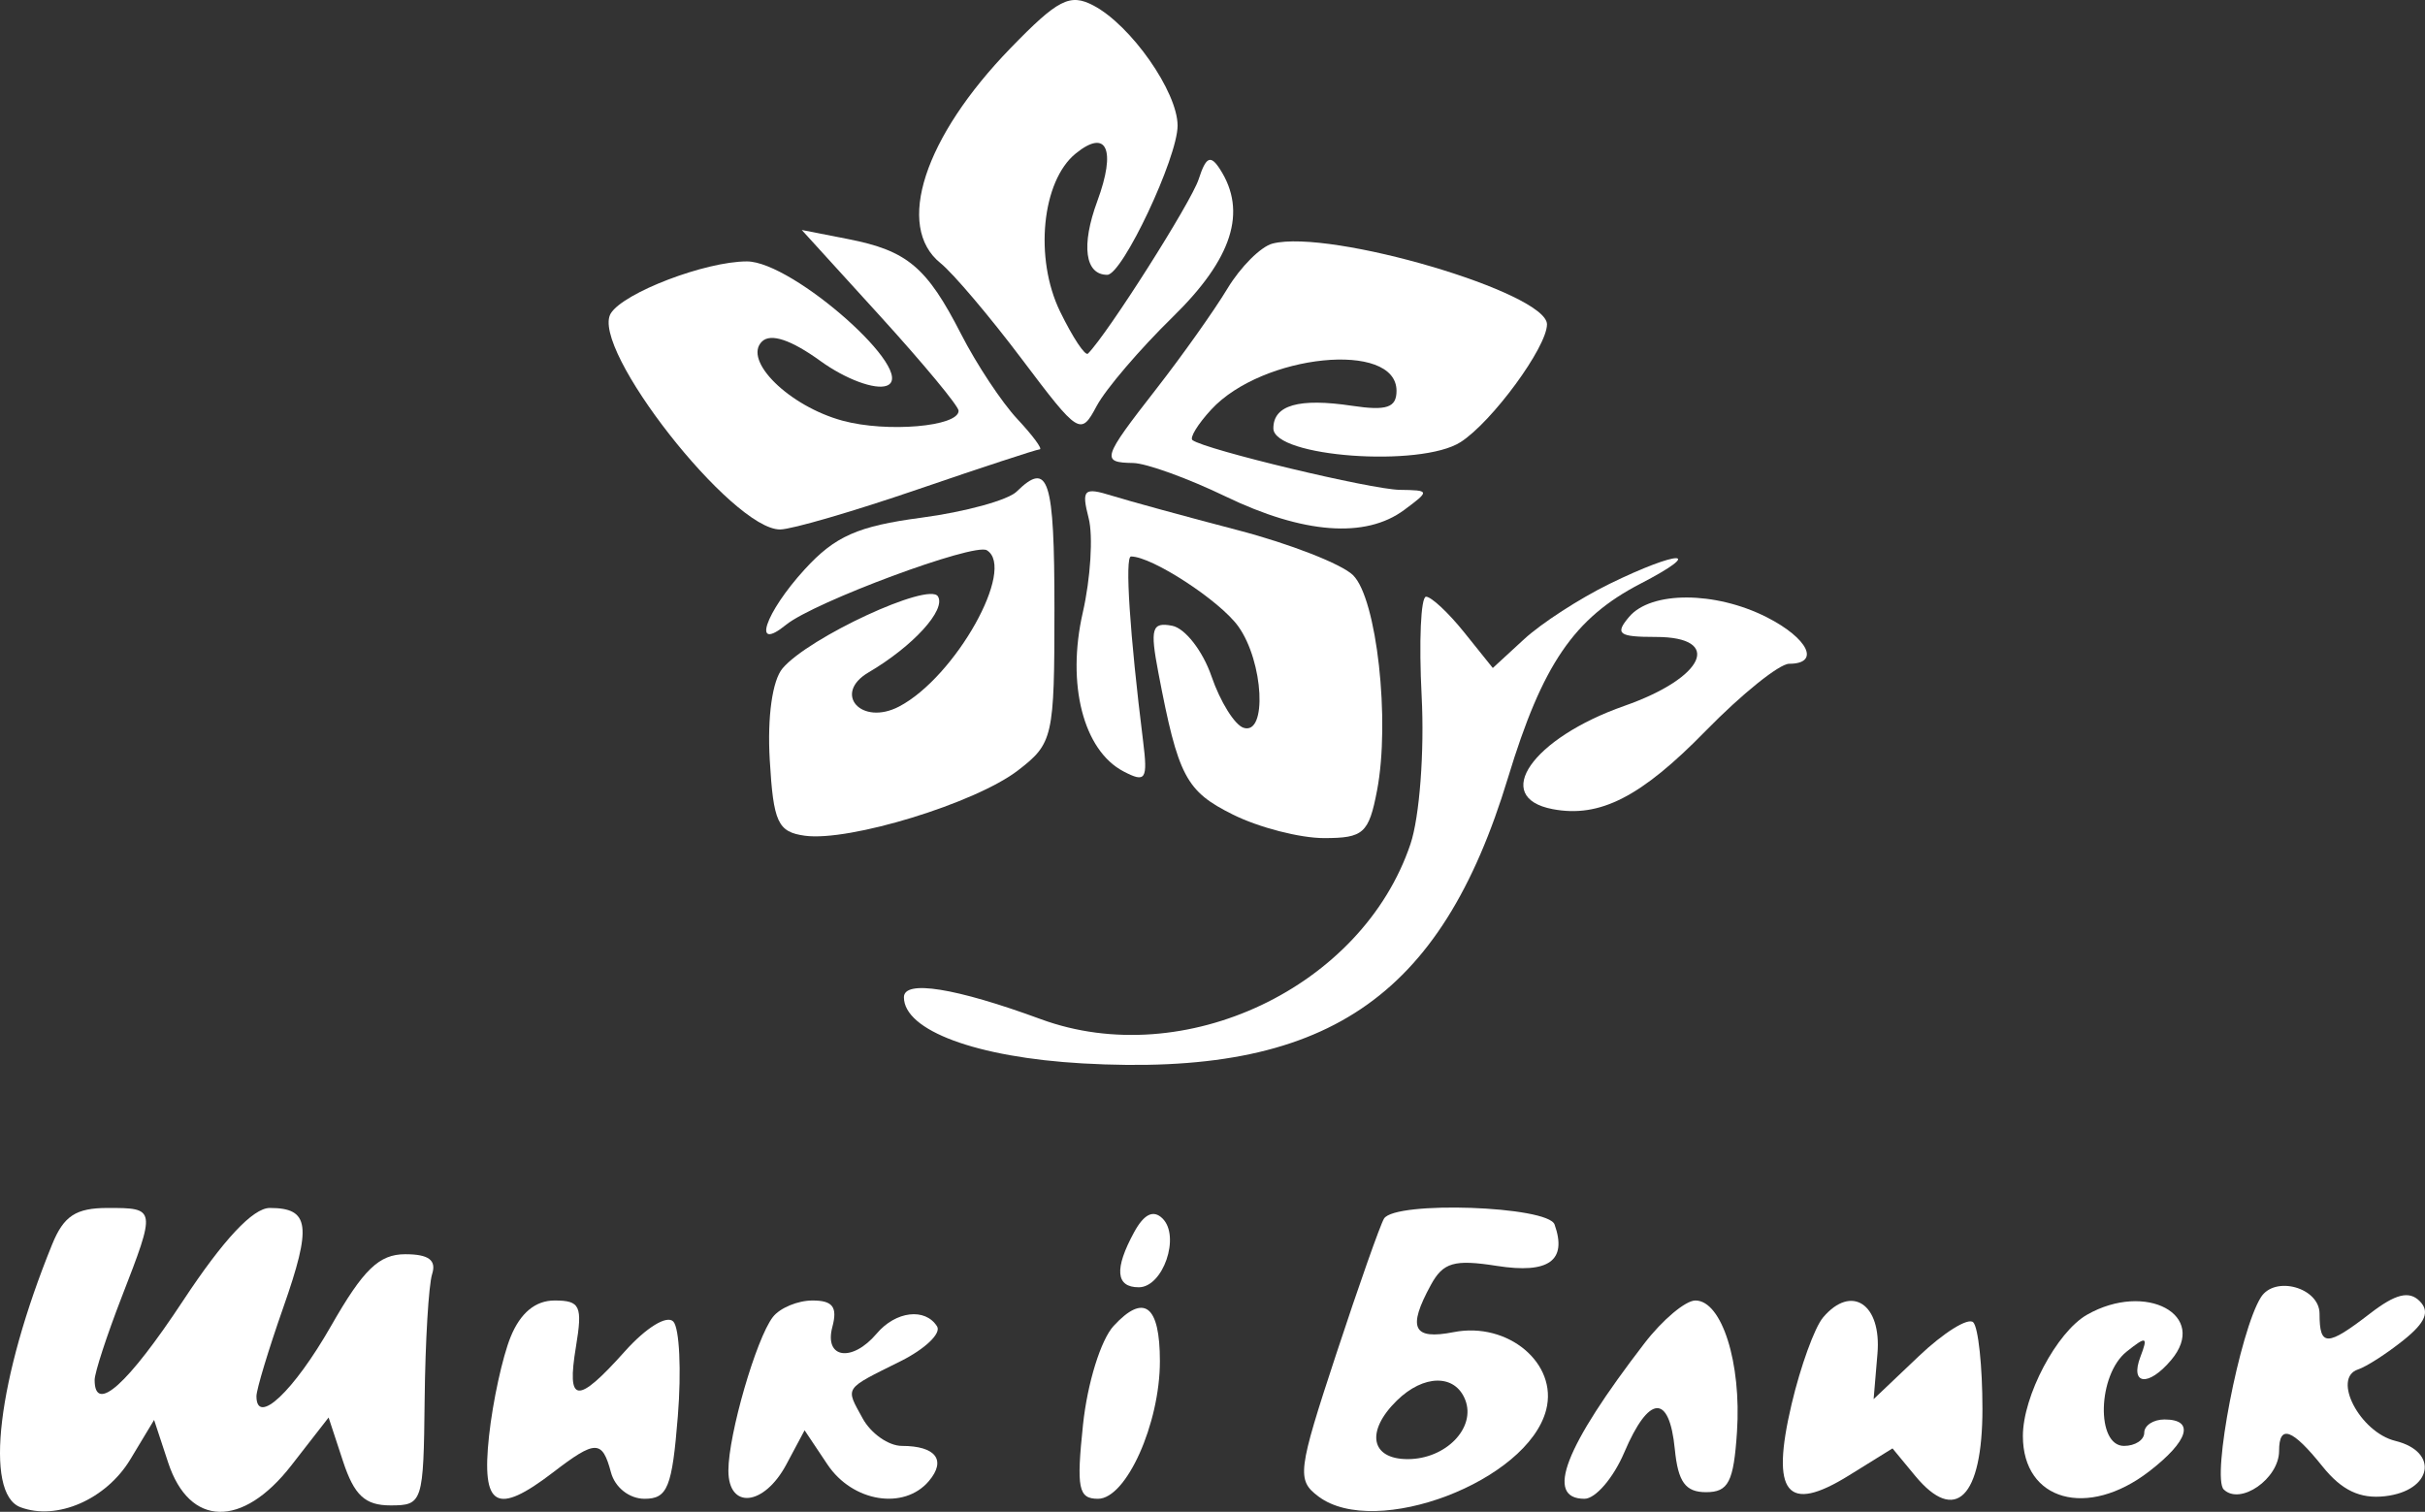 <svg width="255" height="159" viewBox="0 0 255 159" fill="none" xmlns="http://www.w3.org/2000/svg">
<rect x="0" y="0" width="255" height="159" fill="#333333" stroke="none"/>
<path d="M2.155 158.517C-1.707 157.064 -0.247 144.944 5.487 130.866C6.707 127.874 7.977 127.042 11.333 127.042C16.414 127.042 16.418 127.072 12.785 136.442C11.227 140.464 9.951 144.375 9.951 145.131C9.951 148.743 13.423 145.628 19.265 136.774C23.489 130.371 26.603 127.042 28.369 127.042C32.561 127.042 32.811 128.894 29.784 137.524C28.234 141.939 26.966 146.131 26.966 146.84C26.966 150.022 30.881 146.334 34.816 139.445C38.209 133.504 39.861 131.908 42.615 131.908C45.072 131.908 45.91 132.527 45.441 133.994C45.075 135.141 44.72 141.084 44.654 147.201C44.537 158.039 44.445 158.324 41.068 158.324C38.391 158.324 37.253 157.27 36.076 153.702L34.554 149.08L30.626 154.129C25.486 160.736 19.92 160.608 17.686 153.83L16.204 149.335L13.711 153.474C11.169 157.695 5.983 159.957 2.155 158.517Z" fill="white"/>
<path d="M119.746 135.384C117.317 135.384 117.157 133.443 119.264 129.582C120.304 127.678 121.282 127.204 122.24 128.143C124.15 130.016 122.301 135.384 119.746 135.384Z" fill="white"/>
<path d="M233.837 156.648C232.549 155.386 235.533 139.943 237.742 136.439C239.212 134.108 243.911 135.422 243.911 138.165C243.911 141.65 244.684 141.644 249.248 138.124C251.898 136.081 253.326 135.725 254.434 136.833C255.534 137.932 255.06 139.085 252.755 140.934C250.989 142.349 248.831 143.74 247.958 144.025C245.189 144.93 248.156 150.621 251.876 151.538C256.521 152.68 255.761 156.791 250.798 157.357C248.169 157.658 246.239 156.739 244.226 154.229C241.033 150.249 239.657 149.757 239.657 152.593C239.657 155.511 235.576 158.354 233.837 156.648Z" fill="white"/>
<path d="M51.424 151.025C51.817 147.392 52.839 142.7 53.697 140.598C54.722 138.081 56.3 136.774 58.311 136.774C61.012 136.774 61.275 137.34 60.563 141.64C59.568 147.649 60.668 147.752 65.709 142.12C67.949 139.617 70.135 138.274 70.805 138.992C71.448 139.684 71.662 144.161 71.278 148.939C70.677 156.431 70.196 157.628 67.783 157.628C66.178 157.628 64.669 156.444 64.244 154.848C63.329 151.419 62.632 151.419 58.161 154.848C52.198 159.42 50.613 158.522 51.424 151.025Z" fill="white"/>
<path d="M76.594 154.662C76.594 150.873 79.516 140.781 81.27 138.512C82.009 137.557 83.885 136.774 85.441 136.774C87.57 136.774 88.085 137.461 87.526 139.555C86.642 142.875 89.598 143.314 92.191 140.25C94.194 137.884 97.287 137.517 98.535 139.495C98.996 140.228 97.279 141.871 94.72 143.149C88.661 146.17 88.886 145.831 90.708 149.167C91.579 150.762 93.439 152.067 94.842 152.067C98.396 152.067 99.542 153.56 97.677 155.763C95.064 158.849 89.648 157.968 87.014 154.026L84.607 150.424L82.683 154.026C80.346 158.397 76.594 158.788 76.594 154.662Z" fill="white"/>
<path d="M113.883 149.839C114.344 145.469 115.759 140.905 117.107 139.444C120.299 135.986 121.968 137.262 121.968 143.157C121.968 149.748 118.425 157.628 115.461 157.628C113.398 157.628 113.178 156.544 113.883 149.839Z" fill="white"/>
<path d="M166.615 157.628C162.423 157.628 164.519 152.197 172.926 141.268C174.828 138.796 177.237 136.774 178.279 136.774C181.058 136.774 183.134 143.334 182.652 150.592C182.302 155.868 181.754 156.933 179.395 156.933C177.232 156.933 176.454 155.861 176.115 152.415C175.537 146.531 173.391 146.672 170.796 152.762C169.655 155.439 167.773 157.628 166.615 157.628Z" fill="white"/>
<path d="M188.393 147.685C189.329 143.71 190.818 139.602 191.704 138.557C194.692 135.028 197.865 137.139 197.424 142.362L197.02 147.146L201.771 142.632C204.385 140.147 206.958 138.544 207.493 139.067C208.026 139.59 208.463 143.687 208.463 148.172C208.463 157.501 205.617 160.331 201.387 155.211L199.006 152.329L194.429 155.169C187.893 159.229 186.175 157.102 188.393 147.685Z" fill="white"/>
<path d="M212.716 151.025C212.716 146.819 216.27 140.093 219.452 138.276C225.649 134.736 232.298 138.323 228.298 143.049C225.905 145.878 223.944 145.654 225.079 142.683C225.893 140.553 225.712 140.488 223.616 142.157C220.579 144.581 220.378 152.067 223.351 152.067C224.521 152.067 225.478 151.442 225.478 150.677C225.478 149.912 226.435 149.287 227.605 149.287C230.825 149.287 230.163 151.533 225.995 154.746C219.508 159.75 212.716 157.847 212.716 151.025Z" fill="white"/>
<path fill-rule="evenodd" clip-rule="evenodd" d="M145.539 128.156C145.153 128.769 142.89 135.181 140.511 142.406C136.447 154.748 136.335 155.654 138.647 157.389C144.641 161.884 160.667 155.777 162.589 148.265C163.836 143.399 158.571 138.981 152.861 140.101C148.58 140.94 147.976 139.691 150.462 135.137C151.756 132.765 152.915 132.431 157.403 133.135C162.859 133.991 164.823 132.581 163.47 128.78C162.778 126.835 146.723 126.276 145.539 128.156ZM148.027 153.458C152.037 153.458 155.229 150.165 154.075 147.219C153.01 144.496 149.706 144.533 146.883 147.3C143.585 150.535 144.128 153.458 148.027 153.458Z" fill="white"/>
<path d="M98.899 27.673C94.106 23.82 97.163 14.439 106.27 5.055C111.25 -0.078 112.502 -0.721 114.98 0.579C118.922 2.647 123.829 9.653 123.829 13.215C123.829 16.583 118.022 28.903 116.433 28.903C114.088 28.903 113.669 25.817 115.381 21.172C117.394 15.716 116.386 13.485 113.111 16.149C109.549 19.045 108.748 27.167 111.47 32.761C112.796 35.486 114.115 37.478 114.404 37.189C116.494 35.083 125.264 21.266 126.048 18.842C126.813 16.48 127.291 16.253 128.281 17.785C131.172 22.259 129.592 27.208 123.308 33.348C119.856 36.722 116.259 40.934 115.315 42.707C113.643 45.849 113.445 45.725 107.453 37.77C104.073 33.282 100.223 28.737 98.899 27.673Z" fill="white"/>
<path d="M100.801 43.196C100.797 42.705 97.084 38.227 92.552 33.245L84.31 24.188L89.183 25.143C95.409 26.364 97.459 28.089 101.074 35.156C102.689 38.312 105.344 42.322 106.975 44.066C108.607 45.811 109.667 47.249 109.331 47.258C108.995 47.27 103.217 49.166 96.49 51.472C89.763 53.778 83.261 55.674 82.041 55.685C76.985 55.727 61.963 36.55 64.232 32.95C65.61 30.764 74.189 27.493 78.541 27.493C83.395 27.493 96.66 39.281 93.25 40.564C92.014 41.028 88.91 39.874 86.277 37.97C83.183 35.732 81.042 35.019 80.124 35.919C78.09 37.914 82.996 42.729 88.614 44.248C93.28 45.512 100.813 44.862 100.801 43.196Z" fill="white"/>
<path d="M129.072 30.349C130.454 28.058 132.59 25.927 133.821 25.614C139.896 24.066 162.689 30.782 162.673 34.115C162.662 36.516 156.902 44.368 153.592 46.494C149.385 49.197 133.901 48.06 133.901 45.048C133.901 42.604 136.576 41.838 142.175 42.677C145.812 43.221 146.851 42.873 146.851 41.104C146.851 35.806 132.762 37.228 127.369 43.071C125.96 44.597 125.072 46.045 125.396 46.288C126.738 47.292 144.176 51.475 147.189 51.517C150.365 51.561 150.376 51.614 147.656 53.633C143.586 56.65 137.048 56.155 128.865 52.208C124.908 50.3 120.538 48.718 119.153 48.694C115.755 48.635 115.882 48.23 121.599 40.889C124.33 37.383 127.692 32.64 129.072 30.349Z" fill="white"/>
<path d="M96.904 54.444C101.484 53.837 105.985 52.602 106.905 51.7C110.262 48.41 110.879 50.329 110.879 64.064C110.879 77.543 110.735 78.178 107.054 81.016C102.578 84.469 89.29 88.541 84.624 87.892C81.79 87.497 81.327 86.493 80.943 79.921C80.678 75.393 81.215 71.561 82.291 70.29C85.047 67.034 97.66 61.188 98.625 62.718C99.513 64.127 96.011 67.968 91.327 70.72C87.519 72.96 90.596 76.378 94.553 74.302C100.464 71.201 106.882 59.757 103.768 57.87C102.437 57.063 85.605 63.312 82.662 65.706C79.019 68.671 80.431 64.464 84.619 59.879C87.804 56.393 90.204 55.331 96.904 54.444Z" fill="white"/>
<path d="M113.859 64.425C114.679 60.839 114.957 56.376 114.479 54.506C113.702 51.47 113.964 51.215 116.919 52.133C118.741 52.699 124.704 54.331 130.169 55.76C135.634 57.189 141.081 59.316 142.274 60.487C144.772 62.934 146.207 75.798 144.801 83.144C143.94 87.638 143.375 88.146 139.232 88.143C136.696 88.143 132.387 87.032 129.658 85.675C124.701 83.212 123.889 81.67 121.807 70.747C120.918 66.087 121.118 65.402 123.253 65.81C124.618 66.07 126.482 68.466 127.397 71.135C128.314 73.802 129.828 76.235 130.763 76.541C133.275 77.362 132.878 69.609 130.216 65.883C128.287 63.182 121.144 58.525 118.932 58.525C118.266 58.525 118.8 66.693 120.199 77.922C120.708 82.002 120.481 82.356 118.135 81.126C113.919 78.914 112.138 71.954 113.859 64.425Z" fill="white"/>
<path d="M160.269 67.221C162.08 65.552 166.115 62.938 169.236 61.412C176.577 57.821 179.433 57.797 172.507 61.384C165.518 65.003 162.188 69.882 158.572 81.8C151.496 105.125 139.34 113.286 113.833 111.839C102.69 111.207 95.051 108.376 95.051 104.879C95.051 103.022 100.479 103.89 109.44 107.184C124.517 112.725 143.238 103.857 148.317 88.769C149.274 85.929 149.794 79.058 149.493 73.218C149.197 67.463 149.405 62.756 149.956 62.756C150.507 62.756 152.313 64.443 153.966 66.505L156.975 70.253L160.269 67.221Z" fill="white"/>
<path d="M174.12 66.988C170.196 66.988 169.784 66.677 171.312 64.872C173.619 62.148 180.361 62.165 185.773 64.909C190.153 67.129 191.447 69.809 188.14 69.809C187.107 69.809 183.154 72.987 179.357 76.871C172.563 83.823 168.227 86.039 163.272 85.098C156.787 83.865 161.108 77.64 170.813 74.237C179.272 71.27 181.226 66.988 174.12 66.988Z" fill="white"/>
</svg>
